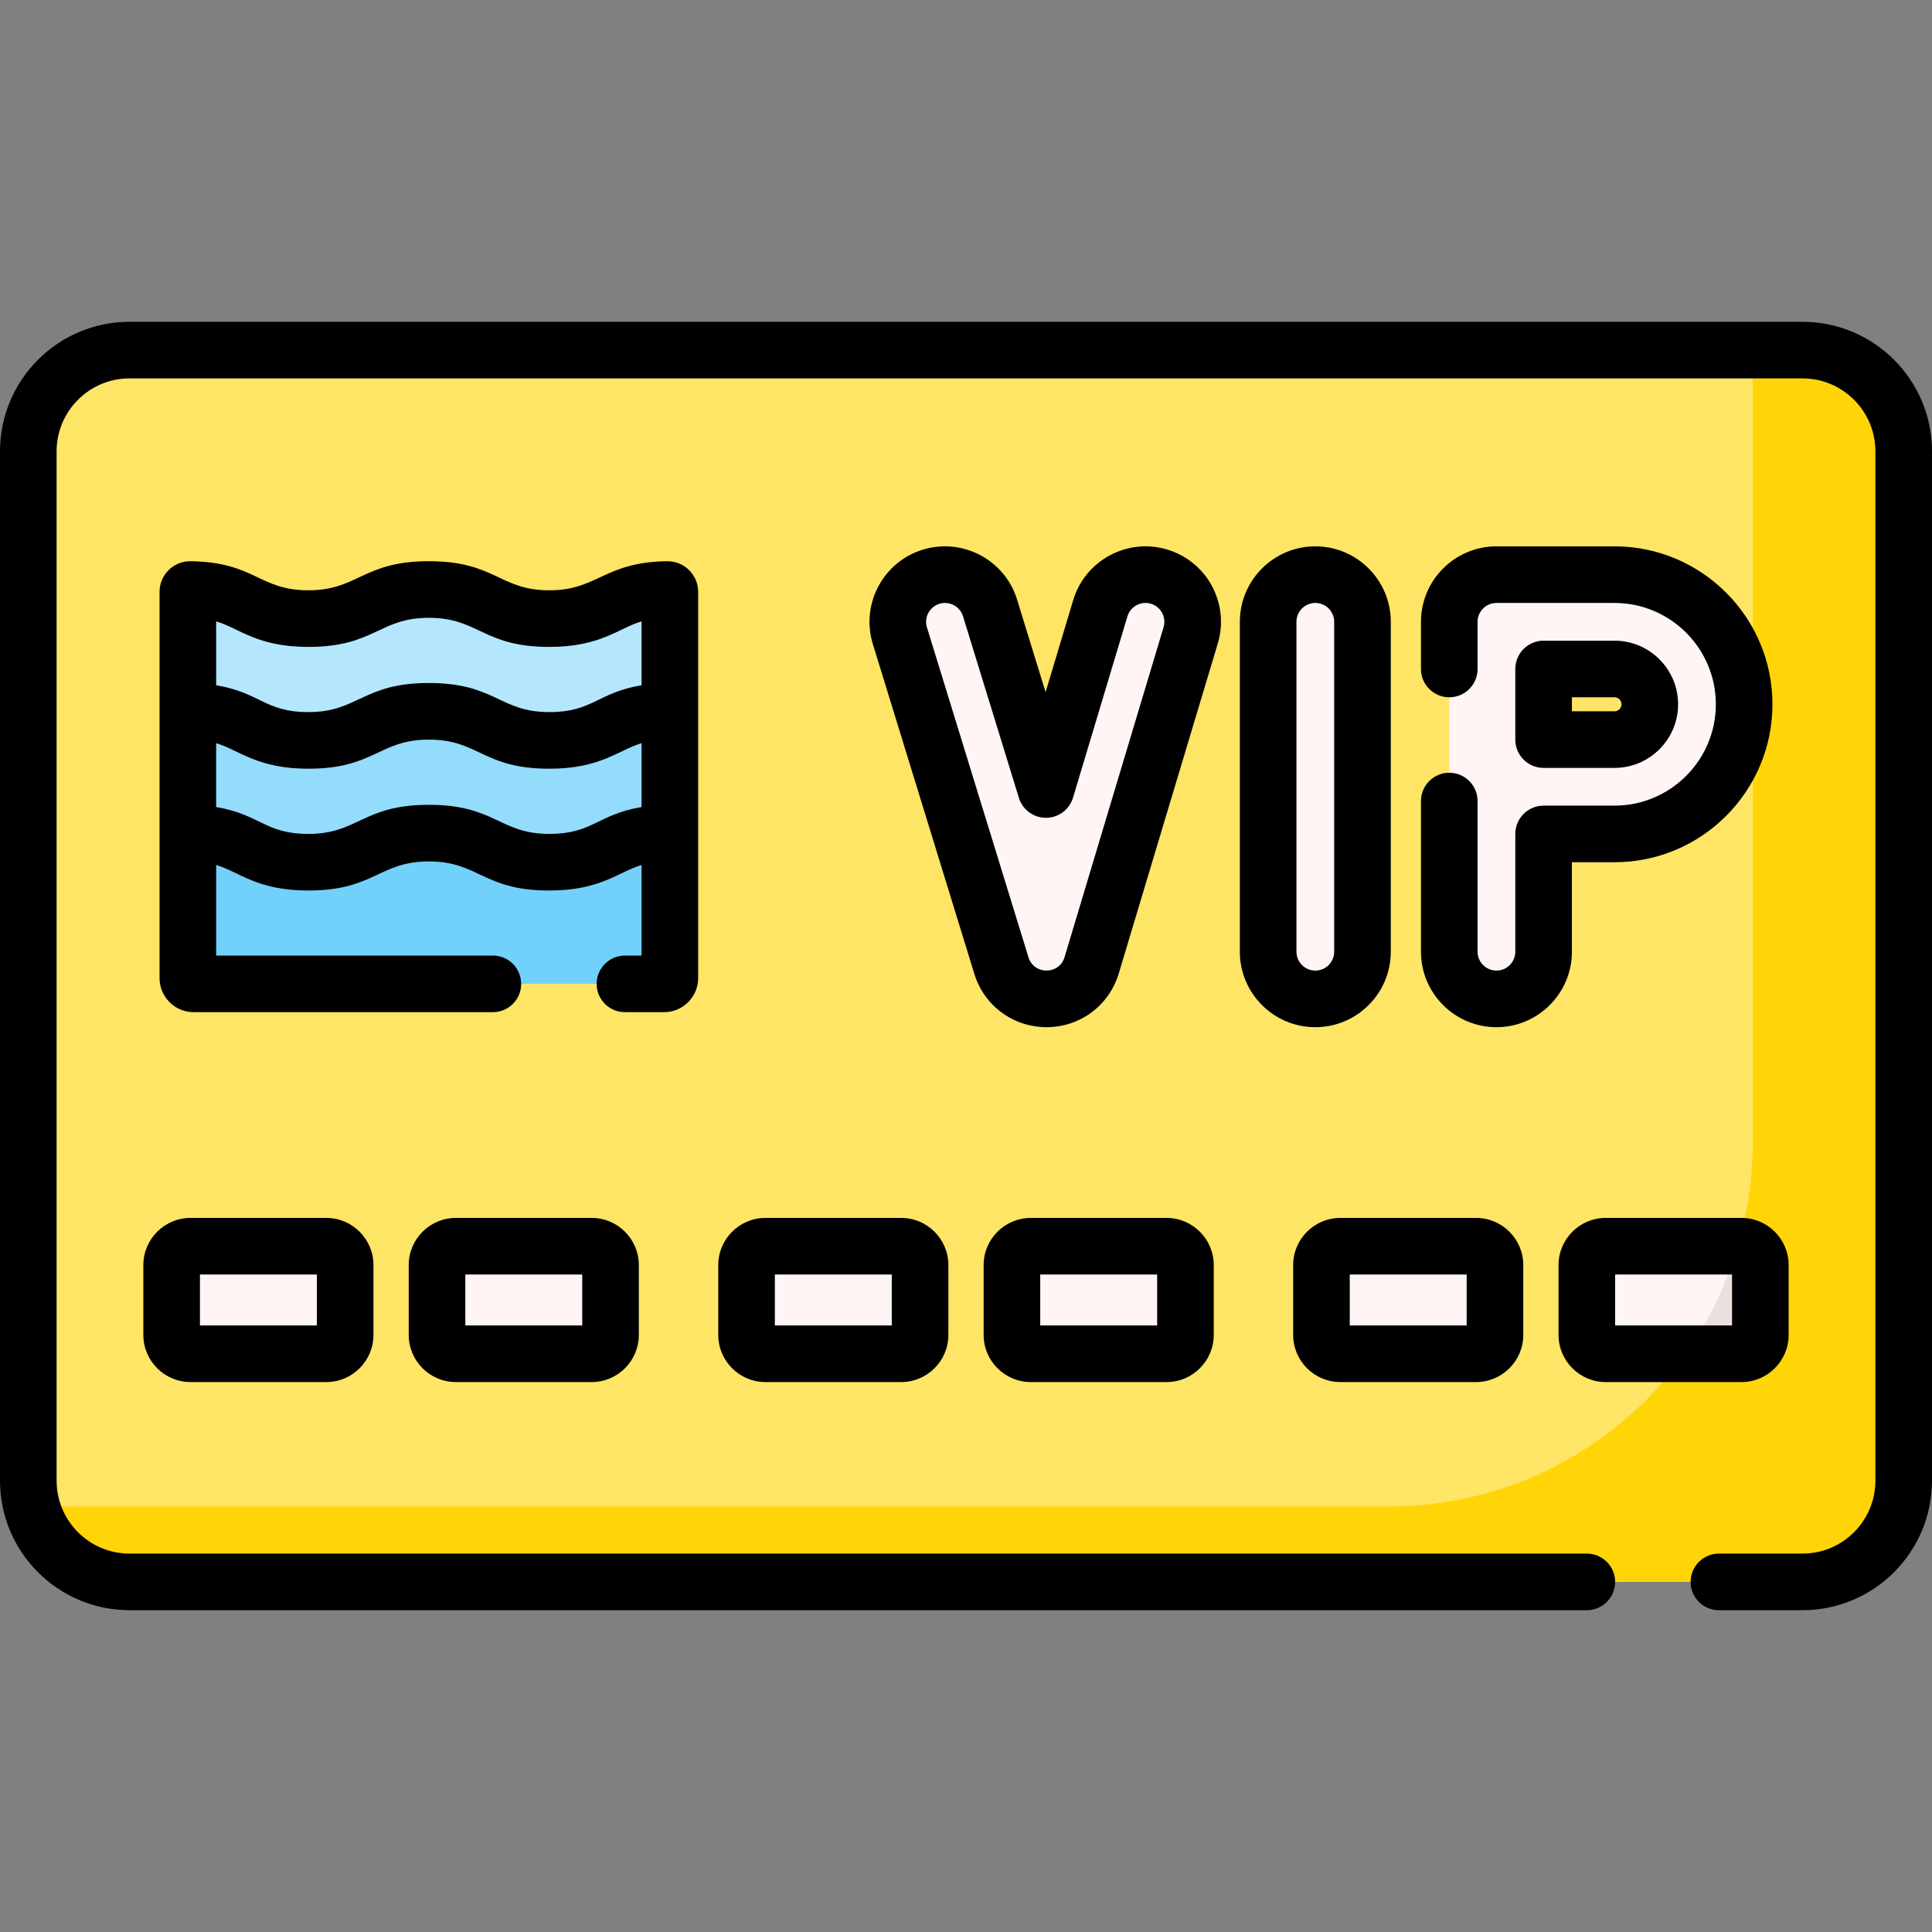 <svg id="Capa_1" enable-background="new 0 0 512 512" height="512" viewBox="0 0 512 512" width="512" xmlns="http://www.w3.org/2000/svg"><rect x="0" y="0" width="512" height="512" fill="#808080" stroke="none"/><path d="m477.679 92.779h-443.358c-14.813 0-26.821 12.008-26.821 26.821v272.8c0 14.813 12.008 26.821 26.821 26.821h443.359c14.813 0 26.821-12.008 26.821-26.821v-272.8c-.001-14.813-12.009-26.821-26.822-26.821z" fill="#ffe565"/><path d="m477.679 92.779h-14.057c.571 2.178.878 4.463.878 6.821v203.226c0 53.237-43.157 96.395-96.395 96.395h-359.727c3.018 11.509 13.488 20 25.943 20h443.359c14.813 0 26.821-12.008 26.821-26.821v-272.8c-.001-14.813-12.009-26.821-26.822-26.821z" fill="#ffd508"/><g fill="#fff5f5"><path d="m86.472 358.76h-35.986c-2.761 0-4.999-2.238-4.999-4.999v-18.503c0-2.761 2.238-4.999 4.999-4.999h35.986c2.761 0 4.999 2.238 4.999 4.999v18.503c0 2.761-2.238 4.999-4.999 4.999z"/><path d="m156.799 358.76h-35.986c-2.761 0-4.999-2.238-4.999-4.999v-18.503c0-2.761 2.238-4.999 4.999-4.999h35.986c2.761 0 4.999 2.238 4.999 4.999v18.503c-.001 2.761-2.239 4.999-4.999 4.999z"/><path d="m238.83 358.76h-35.986c-2.761 0-4.999-2.238-4.999-4.999v-18.503c0-2.761 2.238-4.999 4.999-4.999h35.986c2.761 0 4.999 2.238 4.999 4.999v18.503c-.001 2.761-2.239 4.999-4.999 4.999z"/><path d="m309.156 358.76h-35.986c-2.761 0-4.999-2.238-4.999-4.999v-18.503c0-2.761 2.238-4.999 4.999-4.999h35.986c2.761 0 4.999 2.238 4.999 4.999v18.503c0 2.761-2.238 4.999-4.999 4.999z"/><path d="m391.187 358.76h-35.986c-2.761 0-4.999-2.238-4.999-4.999v-18.503c0-2.761 2.238-4.999 4.999-4.999h35.986c2.761 0 4.999 2.238 4.999 4.999v18.503c-.001 2.761-2.238 4.999-4.999 4.999z"/><path d="m461.514 358.76h-35.986c-2.761 0-4.999-2.238-4.999-4.999v-18.503c0-2.761 2.238-4.999 4.999-4.999h35.986c2.761 0 4.999 2.238 4.999 4.999v18.503c-.001 2.761-2.239 4.999-4.999 4.999z"/></g><path d="m461.514 330.26h-.981c-3.062 10.33-7.802 19.937-13.914 28.5h14.895c2.76 0 4.998-2.238 4.998-4.999v-18.503c0-2.76-2.238-4.998-4.998-4.998z" fill="#ebe1dc"/><path d="m176.905 220.79c-15.356.195-15.561 7.706-31.32 7.706-15.967 0-15.967-7.71-31.934-7.71-15.966 0-15.966 7.71-31.933 7.71-15.759 0-15.964-7.511-31.319-7.706-.338-.004-.614.271-.614.61v37.798c0 .85.689 1.54 1.54 1.54h124.655c.85 0 1.54-.689 1.54-1.54v-37.798c-.001-.339-.277-.615-.615-.61z" fill="#72d1fb"/><path d="m176.905 188.51c-15.356.195-15.561 7.706-31.32 7.706-15.967 0-15.967-7.71-31.934-7.71-15.966 0-15.966 7.71-31.933 7.71-15.759 0-15.964-7.511-31.319-7.706-.338-.004-.614.271-.614.61v32.28c0-.338.276-.614.614-.61 15.355.195 15.56 7.706 31.319 7.706 15.966 0 15.966-7.71 31.933-7.71s15.967 7.71 31.934 7.71c15.76 0 15.964-7.511 31.32-7.706.338-.004.614.271.614.61v-32.28c0-.339-.276-.614-.614-.61z" fill="#93dcfc"/><path d="m176.905 156.23c-15.356.195-15.561 7.706-31.32 7.706-15.967 0-15.967-7.71-31.934-7.71-15.966 0-15.966 7.71-31.933 7.71-15.759 0-15.964-7.511-31.319-7.706-.338-.004-.614.271-.614.61v32.28c0-.338.276-.614.614-.61 15.355.195 15.56 7.706 31.319 7.706 15.966 0 15.966-7.71 31.933-7.71s15.967 7.71 31.934 7.71c15.76 0 15.964-7.511 31.32-7.706.338-.004.614.271.614.61v-32.28c0-.338-.276-.614-.614-.61z" fill="#b4e7fd"/><path d="m348.572 152.287c-6.903 0-12.5 5.597-12.5 12.5v87.429c0 6.903 5.597 12.5 12.5 12.5s12.5-5.597 12.5-12.5v-87.429c0-6.904-5.597-12.5-12.5-12.5z" fill="#fff5f5"/><path d="m427.858 152.287h-31.286c-6.903 0-12.5 5.596-12.5 12.5v87.429c0 6.903 5.597 12.5 12.5 12.5s12.5-5.597 12.5-12.5v-31.214h18.786c18.944 0 34.357-15.413 34.357-34.357.001-18.946-15.412-34.358-34.357-34.358zm0 43.714h-18.786v-18.714h18.786c5.16 0 9.357 4.198 9.357 9.357.001 5.159-4.197 9.357-9.357 9.357z" fill="#fff5f5"/><path d="m307.161 152.814c-6.616-1.985-13.581 1.768-15.565 8.38l-14.414 48.034-14.809-48.118c-2.031-6.598-9.027-10.3-15.624-8.271-6.598 2.031-10.301 9.026-8.271 15.624l26.906 87.429c1.615 5.246 6.461 8.823 11.947 8.823h.044c5.503-.02 10.347-3.636 11.929-8.907l26.236-87.429c1.986-6.612-1.766-13.581-8.379-15.565z" fill="#fff5f5"/><path d="m477.68 85.279h-443.36c-18.924 0-34.32 15.397-34.32 34.321v272.8c0 18.924 15.396 34.321 34.321 34.321h386.208c4.143 0 7.5-3.358 7.5-7.5s-3.357-7.5-7.5-7.5h-386.208c-10.654 0-19.321-8.668-19.321-19.321v-272.8c0-10.653 8.667-19.321 19.32-19.321h443.36c10.653 0 19.32 8.667 19.32 19.321v272.8c0 10.653-8.667 19.321-19.32 19.321h-22.15c-4.143 0-7.5 3.358-7.5 7.5s3.357 7.5 7.5 7.5h22.15c18.924 0 34.32-15.396 34.32-34.321v-272.8c0-18.924-15.396-34.321-34.32-34.321z"/><path d="m50.486 322.76c-6.892 0-12.499 5.607-12.499 12.499v18.503c0 6.892 5.607 12.499 12.499 12.499h35.986c6.892 0 12.499-5.607 12.499-12.499v-18.503c0-6.892-5.607-12.499-12.499-12.499zm33.485 28.5h-30.983v-13.5h30.983z"/><path d="m120.813 322.76c-6.892 0-12.499 5.607-12.499 12.499v18.503c0 6.892 5.607 12.499 12.499 12.499h35.986c6.892 0 12.499-5.607 12.499-12.499v-18.503c0-6.892-5.607-12.499-12.499-12.499zm33.484 28.5h-30.983v-13.5h30.983z"/><path d="m202.844 322.76c-6.892 0-12.499 5.607-12.499 12.499v18.503c0 6.892 5.607 12.499 12.499 12.499h35.986c6.892 0 12.499-5.607 12.499-12.499v-18.503c0-6.892-5.607-12.499-12.499-12.499zm33.484 28.5h-30.983v-13.5h30.983z"/><path d="m273.171 322.76c-6.892 0-12.499 5.607-12.499 12.499v18.503c0 6.892 5.607 12.499 12.499 12.499h35.985c6.892 0 12.498-5.607 12.498-12.499v-18.503c0-6.892-5.606-12.499-12.498-12.499zm33.483 28.5h-30.982v-13.5h30.982z"/><path d="m355.201 366.26h35.985c6.892 0 12.499-5.607 12.499-12.499v-18.503c0-6.892-5.607-12.499-12.499-12.499h-35.985c-6.892 0-12.498 5.607-12.498 12.499v18.503c0 6.892 5.607 12.499 12.498 12.499zm2.502-28.5h30.982v13.5h-30.982z"/><path d="m425.528 366.26h35.985c6.892 0 12.498-5.607 12.498-12.499v-18.503c0-6.892-5.606-12.499-12.498-12.499h-35.985c-6.892 0-12.499 5.607-12.499 12.499v18.503c0 6.892 5.608 12.499 12.499 12.499zm2.501-28.5h30.982v13.5h-30.982z"/><path d="m185.019 259.197v-102.357c0-4.4-3.548-8.126-8.209-8.109-16.79.214-18.361 7.706-31.225 7.706-13.275 0-14.311-7.71-31.935-7.71-17.514 0-18.715 7.71-31.933 7.71-13.142 0-14.171-7.489-31.233-7.706-4.586-.034-8.201 3.661-8.201 8.109v102.357c0 4.984 4.055 9.04 9.04 9.04h79.29c4.142 0 7.5-3.358 7.5-7.5s-3.358-7.5-7.5-7.5h-73.33v-24.005c6.169 1.827 10.805 6.765 24.434 6.765 17.514 0 18.715-7.71 31.933-7.71 13.275 0 14.311 7.71 31.935 7.71 13.624 0 18.275-4.941 24.434-6.765v24.005h-4.405c-4.142 0-7.5 3.358-7.5 7.5s3.358 7.5 7.5 7.5h10.366c4.984-.001 9.039-4.056 9.039-9.04zm-103.301-87.76c17.514 0 18.715-7.71 31.933-7.71 13.275 0 14.311 7.71 31.935 7.71 13.604 0 18.288-4.943 24.434-6.766v16.925c-11.65 1.954-12.958 7.12-24.434 7.12-13.275 0-14.311-7.71-31.935-7.71-17.514 0-18.715 7.71-31.933 7.71-11.506 0-12.714-5.155-24.434-7.12v-16.925c6.169 1.828 10.8 6.766 24.434 6.766zm63.867 49.559c-13.275 0-14.311-7.71-31.935-7.71-17.514 0-18.715 7.71-31.933 7.71-11.506 0-12.734-5.159-24.434-7.121v-16.924c6.169 1.828 10.8 6.765 24.434 6.765 17.514 0 18.715-7.71 31.933-7.71 13.275 0 14.311 7.71 31.935 7.71 13.624 0 18.275-4.941 24.434-6.765v16.924c-11.65 1.954-12.958 7.121-24.434 7.121z"/><path d="m368.572 252.215v-87.429c0-11.028-8.972-20-20-20s-20 8.972-20 20v87.429c0 11.028 8.972 20 20 20s20-8.972 20-20zm-25 0v-87.429c0-2.757 2.243-5 5-5s5 2.243 5 5v87.429c0 2.757-2.243 5-5 5s-5-2.243-5-5z"/><path d="m409.072 203.501h18.786c9.295 0 16.857-7.562 16.857-16.857s-7.563-16.857-16.857-16.857h-18.786c-4.143 0-7.5 3.358-7.5 7.5v18.714c0 4.142 3.358 7.5 7.5 7.5zm7.5-18.714h11.286c1.024 0 1.857.833 1.857 1.857s-.833 1.857-1.857 1.857h-11.286z"/><path d="m416.572 252.215v-23.714h11.286c23.08 0 41.857-18.777 41.857-41.857s-18.777-41.857-41.857-41.857h-31.286c-11.028 0-20 8.972-20 20v12.5c0 4.142 3.357 7.5 7.5 7.5s7.5-3.358 7.5-7.5v-12.5c0-2.757 2.243-5 5-5h31.286c14.81 0 26.857 12.048 26.857 26.857s-12.048 26.857-26.857 26.857h-18.786c-4.143 0-7.5 3.358-7.5 7.5v31.214c0 2.757-2.243 5-5 5s-5-2.243-5-5v-39.929c0-4.142-3.357-7.5-7.5-7.5s-7.5 3.358-7.5 7.5v39.929c0 11.028 8.972 20 20 20s20-8.972 20-20z"/><path d="m309.317 145.63c-.001 0-.001 0 0 0-10.566-3.166-21.735 2.846-24.905 13.408l-7.321 24.397-7.55-24.532c-3.244-10.539-14.456-16.477-24.998-13.232-10.54 3.244-16.476 14.458-13.232 24.998l26.906 87.43c2.6 8.443 10.281 14.116 19.186 14.116 8.867-.032 16.537-5.759 19.086-14.251l26.236-87.429c3.176-10.588-2.82-21.727-13.408-24.905zm-.96 20.594-26.236 87.429c-1.414 4.713-8.114 4.755-9.568.034l-26.905-87.428c-.811-2.635.673-5.439 3.308-6.25 2.641-.813 5.441.68 6.25 3.308l14.809 48.118c.969 3.147 3.877 5.294 7.168 5.294h.026c3.302-.012 6.208-2.182 7.157-5.344l14.414-48.034c.792-2.641 3.588-4.144 6.226-3.352 2.644.792 4.146 3.575 3.351 6.225z"/></svg>